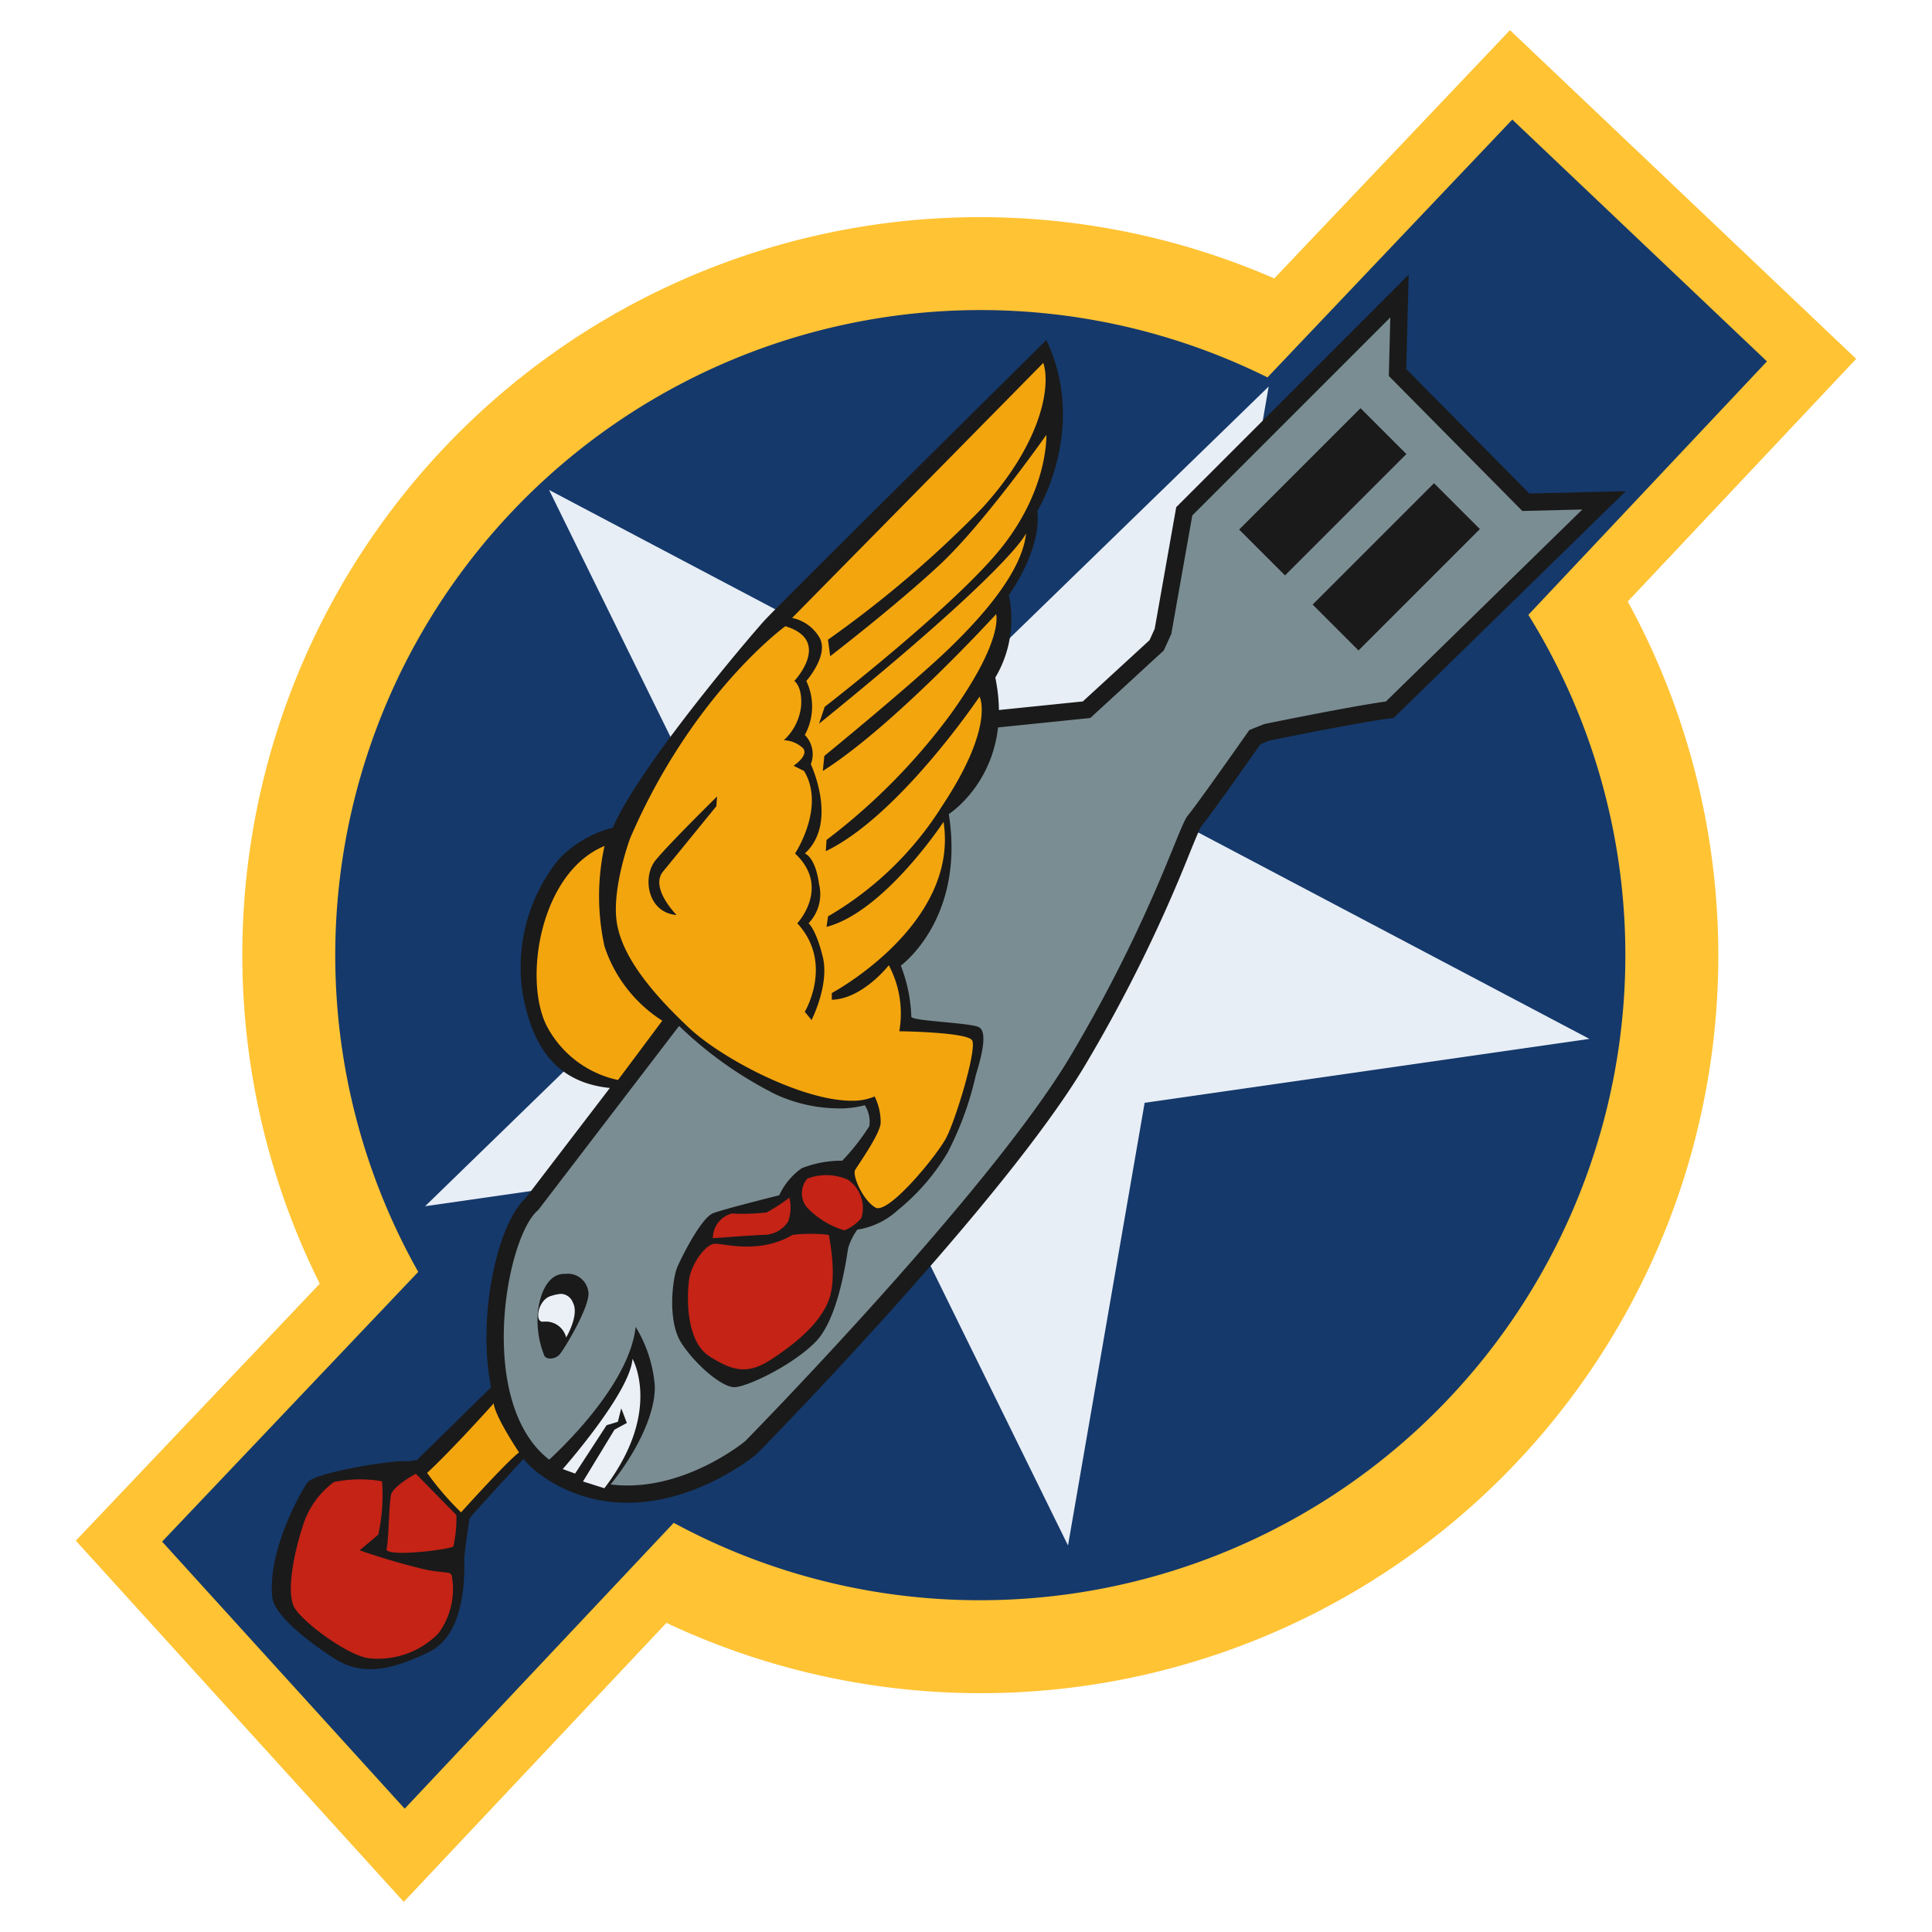 <svg id="allies_tunisia_pilot_assaulter_1_icon" xmlns="http://www.w3.org/2000/svg" width="150" height="150" viewBox="0 0 150 150">
  <defs>
    <style>
      .cls-1 {
        fill: #15396b;
      }

      .cls-1, .cls-2, .cls-3, .cls-4, .cls-5, .cls-6, .cls-7, .cls-8 {
        fill-rule: evenodd;
      }

      .cls-2 {
        fill: #e8eef6;
      }

      .cls-3 {
        fill: #ffc334;
      }

      .cls-4 {
        fill: #7a8d93;
      }

      .cls-5 {
        fill: #1a1a1a;
      }

      .cls-6 {
        fill: #ebf0f7;
      }

      .cls-7 {
        fill: #c42316;
      }

      .cls-8 {
        fill: #f3a50e;
      }
    </style>
  </defs>
  <path id="Shape_268_copy" data-name="Shape 268 copy" class="cls-1" d="M140.65,27.96L117.324,5.812,98.611,25.522a53.593,53.593,0,0,0-69.9,73.626L9.237,119.654l22.145,24.388,20.7-21.988a53.591,53.591,0,0,0,70.386-74.776Z"/>
  <path class="cls-2" d="M98.5,30.01l-5.949,34.37L123.4,80.658,88.869,85.621,82.92,119.99l-15.389-31.3L33.005,93.651,58.02,69.342,42.631,38.04,73.48,54.318Z"/>
  <path id="Shape_268_copy_2" data-name="Shape 268 copy 2" class="cls-3" d="M144.114,27.862L117.234,2.341l-18.3,19.275A57.267,57.267,0,0,0,24.826,99.668L5.886,119.617l25.463,28.042L51.742,126A57.266,57.266,0,0,0,126.378,46.7ZM76.108,124.241a49.862,49.862,0,0,1-23.8-6.008l-20.89,22.192L12.587,119.692,32.471,98.75A50.1,50.1,0,0,1,98.408,29.3L117.414,9.284l19.772,18.773-18.524,19.68A50.09,50.09,0,0,1,76.108,124.241Z"/>
  <path id="Shape_269_copy_3" data-name="Shape 269 copy 3" class="cls-4" d="M48.718,116A10.8,10.8,0,0,1,42.7,114.2c-3.2-2.1-4.066-6.171-4.227-9.216-0.244-4.633,1.07-9.956,2.825-11.493L69.5,56.624,84.359,55.1l5.443-5,0.491-1.08L91.947,39.7l16.709-16.71L108.5,28.922,118.466,39l6.074-.151L107.9,55.1l-0.227.027c-0.019,0-2.058.252-9.32,1.726l-0.923.369c-0.681.972-4.048,5.766-4.7,6.527a19.425,19.425,0,0,0-.977,2.217A115.709,115.709,0,0,1,83.71,82.3c-6.259,10.548-24.6,29.27-25.373,30.062C58.112,112.549,53.908,116,48.718,116Z"/>
  <path id="Shape_269_copy_4" data-name="Shape 269 copy 4" class="cls-5" d="M107.944,24.647l-0.117,4.543,10.367,10.483,4.659-.116L107.6,54.465s-1.98.233-9.435,1.747L97,56.678S92.918,62.5,92.22,63.317s-2.8,8.037-9.085,18.636-25.275,29.935-25.275,29.935-4.135,3.445-9.141,3.445a10.12,10.12,0,0,1-5.651-1.7c-6.241-4.092-3.844-17.588-1.281-19.684l28.071-36.69,14.793-1.514L90.356,50.5l0.583-1.281,1.631-9.2,15.375-15.375m1.425-3.319L107,23.7,91.622,39.075l-0.3.3-0.073.415-1.6,9.035-0.4.879L84.07,54.459,69.72,55.928l-0.576.059-0.352.46L40.8,93.031c-1.89,1.742-3.254,7.142-3,11.983,0.169,3.2,1.091,7.487,4.529,9.741a11.464,11.464,0,0,0,6.386,1.917c5.429,0,9.814-3.6,10-3.755l0.052-.043,0.047-.048c0.78-.794,19.171-19.572,25.472-30.189A116.364,116.364,0,0,0,92.37,66.225c0.367-.9.746-1.829,0.894-2.067,0.7-.837,3.684-5.078,4.6-6.384l0.682-.273c7.157-1.452,9.188-1.7,9.208-1.706l0.451-.054,0.326-.318,15.259-14.909,2.438-2.382-3.407.085-4.081.1-9.558-9.665,0.1-3.972,0.086-3.354h0Z"/>
  <path class="cls-5" d="M105.475,50.5l-3.561-3.561,9.423-9.423,3.561,3.561Zm-9.268-9.385,9.423-9.424,3.561,3.561-9.423,9.423ZM78.325,46.2a8.883,8.883,0,0,1-1.049,6.406c1.514,7.338-3.611,10.6-3.611,10.6,1.281,8.154-3.727,11.765-3.727,11.765a11.924,11.924,0,0,1,.815,3.96c0,0.349,4.542.466,5.241,0.816s0.232,2.213-.233,3.727a24.635,24.635,0,0,1-2.212,6.057,16.859,16.859,0,0,1-3.845,4.426,6.016,6.016,0,0,1-3.145,1.514,4.838,4.838,0,0,0-.7,1.4c-0.117.582-.7,5.474-2.563,7.338S57.942,107.7,57.01,107.7s-2.912-1.631-4.077-3.378-0.7-5.125-.349-5.94,1.863-3.844,2.795-4.193S60.5,92.8,60.5,92.8a5.287,5.287,0,0,1,1.747-2.1,8.378,8.378,0,0,1,3.145-.582,17.114,17.114,0,0,0,2.1-2.68,2.356,2.356,0,0,0-.349-1.63,7.44,7.44,0,0,1-2.071.248,11.888,11.888,0,0,1-4.8-1.064,30.3,30.3,0,0,1-7.687-5.475l-4.077,5.009c-5.008,0-7.105-2.913-7.921-7.338a13.346,13.346,0,0,1,2.8-10.483,8.847,8.847,0,0,1,4.194-2.447c1.98-4.659,10.6-14.793,11.764-16.074S81.237,26.4,81.237,26.4c3.261,6.872-.7,13.279-0.7,13.279C80.888,42.71,78.325,46.2,78.325,46.2ZM36.452,117.9s-0.408,2.679-.408,3.2,0.291,5.707-2.737,7.163-5.241,1.893-7.455.437-4.585-3.364-4.717-4.718c-0.349-3.581,2.155-8.066,2.737-8.881s7.28-1.863,7.8-1.63l0.7-.117,6.231-6.115,2.5,5.533S36.743,117.488,36.452,117.9ZM43.673,98.91c0.087-.007.172-0.011,0.255-0.011a1.607,1.607,0,0,1,1.754,1.409c0.175,1.048-1.921,4.542-2.271,4.891a0.978,0.978,0,0,1-.68.275,0.538,0.538,0,0,1-.456-0.187,7.359,7.359,0,0,1-.524-3.319C41.926,100.221,42.625,99,43.673,98.91Zm5.678,4.106a10.379,10.379,0,0,1,1.485,4.542c0.087,2.359-1.659,5.679-3.931,8.3,0,0-3.32-.7-4.455-2.358C42.45,113.5,48.827,107.908,49.351,103.016Z"/>
  <path class="cls-6" d="M46.923,115.546l-1.66-.524L47.709,111l0.961-.523-0.437-1.136-0.262,1.048-0.873.262-2.446,3.757-0.961-.35s5.241-5.94,5.416-8.561C49.106,105.5,51.465,109.606,46.923,115.546ZM42.275,102.61a1.485,1.485,0,0,0-.157.007h0c-0.631,0-.343-1.748.7-2.01a3.179,3.179,0,0,1,.744-0.153,1.03,1.03,0,0,1,.916.678c0.525,0.961-.523,2.708-0.523,2.708A1.624,1.624,0,0,0,42.275,102.61Z"/>
  <path class="cls-7" d="M66.878,94.563a3.391,3.391,0,0,1-1.31.961,6.521,6.521,0,0,1-2.883-1.747,1.723,1.723,0,0,1,0-2.271,4.129,4.129,0,0,1,3.145.087A2.652,2.652,0,0,1,66.878,94.563Zm-2.533,1.31s0.7,3.232,0,5.067-2.533,3.32-4.368,4.543-2.97,1.048-4.892-.175-1.747-4.892-1.572-6.028,1.223-2.621,1.922-2.708,3.407,0.874,6.115-.7A12.01,12.01,0,0,1,64.345,95.873Zm-4.979,0c-0.524,0-4.018.262-4.018,0.262a1.979,1.979,0,0,1,1.485-1.922,15.038,15.038,0,0,0,2.708-.087,15.377,15.377,0,0,0,1.747-1.136,3.328,3.328,0,0,1-.087,1.835A2.267,2.267,0,0,1,59.366,95.873ZM30.014,120.246c0.175-.7.175-3.494,0.349-4.193s1.922-1.631,1.922-1.631l3.145,3.2a9.576,9.576,0,0,1-.233,2.446C34.964,120.3,29.839,120.945,30.014,120.246Zm-2.1.116a52.014,52.014,0,0,0,5.183,1.515c1.631,0.291,1.864.116,1.98,0.466a5.794,5.794,0,0,1-1.048,4.484,6.581,6.581,0,0,1-5.358,1.922c-1.631-.175-5.183-2.8-5.824-3.96s0-4.31.641-6.232a6.621,6.621,0,0,1,2.446-3.494,10.093,10.093,0,0,1,3.727-.058,14.149,14.149,0,0,1-.291,4.134C29.2,119.314,27.917,120.362,27.917,120.362Z"/>
  <path class="cls-8" d="M72.968,43.842c3.436-3.2,8.27-10.076,8.27-10.076s0.175,4.077-3.378,8.62S64.028,54.878,64.028,54.878l-0.437,1.31C78.792,43.871,79.665,41.4,79.665,41.4c-0.291,2.854-3.144,6.231-6.057,9.026S64,58.692,64,58.692l-0.117,1.165c5.533-3.494,13.453-12.172,13.453-12.172s0.64,1.98-3.553,7.8a47.922,47.922,0,0,1-9.61,9.726l-0.058.874c5.706-2.738,11.938-12,11.938-12s1.223,2.271-2.912,8.5a25.717,25.717,0,0,1-8.852,8.561l-0.117.816c4.484-1.165,9.086-8.154,9.086-8.154C74.482,71.8,64.581,77.1,64.581,77.1V77.62c2.388-.058,4.426-2.678,4.426-2.678a8,8,0,0,1,.815,5.125s5.242,0.059,5.65.7S74.191,87,73.434,88.394c-0.712,1.314-4.051,5.409-5.269,5.409a0.4,0.4,0,0,1-.2-0.051c-0.99-.583-1.806-2.5-1.573-2.912s1.864-2.678,1.98-3.611a4.478,4.478,0,0,0-.465-2.1,4.329,4.329,0,0,1-1.791.331c-3.852,0-10.08-3.265-12.652-5.688-3.029-2.854-5.242-5.649-5.592-8.27S48.916,65.1,48.916,65.1c4.834-11.239,12.055-16.481,12.055-16.481,3.669,1.106.7,4.252,0.7,4.252s0.641,0.407.524,1.979a4.221,4.221,0,0,1-1.339,2.621,2.29,2.29,0,0,1,1.514.641c0.407,0.582-.758,1.34-0.758,1.34l0.816,0.407c1.689,2.8-.7,6.406-0.7,6.406,2.8,2.621.173,5.417,0.173,5.417,2.855,3.086.583,6.872,0.583,6.872l0.525,0.641s1.4-2.737.874-4.892-1.106-2.621-1.106-2.621a3.246,3.246,0,0,0,.815-3.029c-0.291-2.155-1.106-2.388-1.106-2.388,2.621-2.388.466-6.93,0.466-6.93a2.136,2.136,0,0,0-.466-2.272,4.6,4.6,0,0,0,.117-4.192s1.747-1.98,1.048-3.321A3.194,3.194,0,0,0,61.5,47.977L81,28.176c0.582,1.747-.059,6.115-4.717,11.24a85.451,85.451,0,0,1-12,10.25l0.174,1.281S69.532,47.045,72.968,43.842ZM50.9,66.788c-1.049,1.281-.641,4.077,1.63,4.251,0,0-2.1-2.1-1.048-3.378s4.135-5.067,4.135-5.067l0.058-.757S51.944,65.507,50.9,66.788ZM47.984,83.851a8.153,8.153,0,0,1-5.592-4.31c-1.747-3.669-.407-11.823,4.543-13.861a18.189,18.189,0,0,0,0,7.8,10.879,10.879,0,0,0,4.484,5.766ZM33.161,114.357c2.017-1.874,5.171-5.4,5.171-5.4,0.1,1.022,1.965,3.806,1.965,3.806-1.034.8-4.5,4.657-4.5,4.657A22.633,22.633,0,0,1,33.161,114.357Z"/>
</svg>

